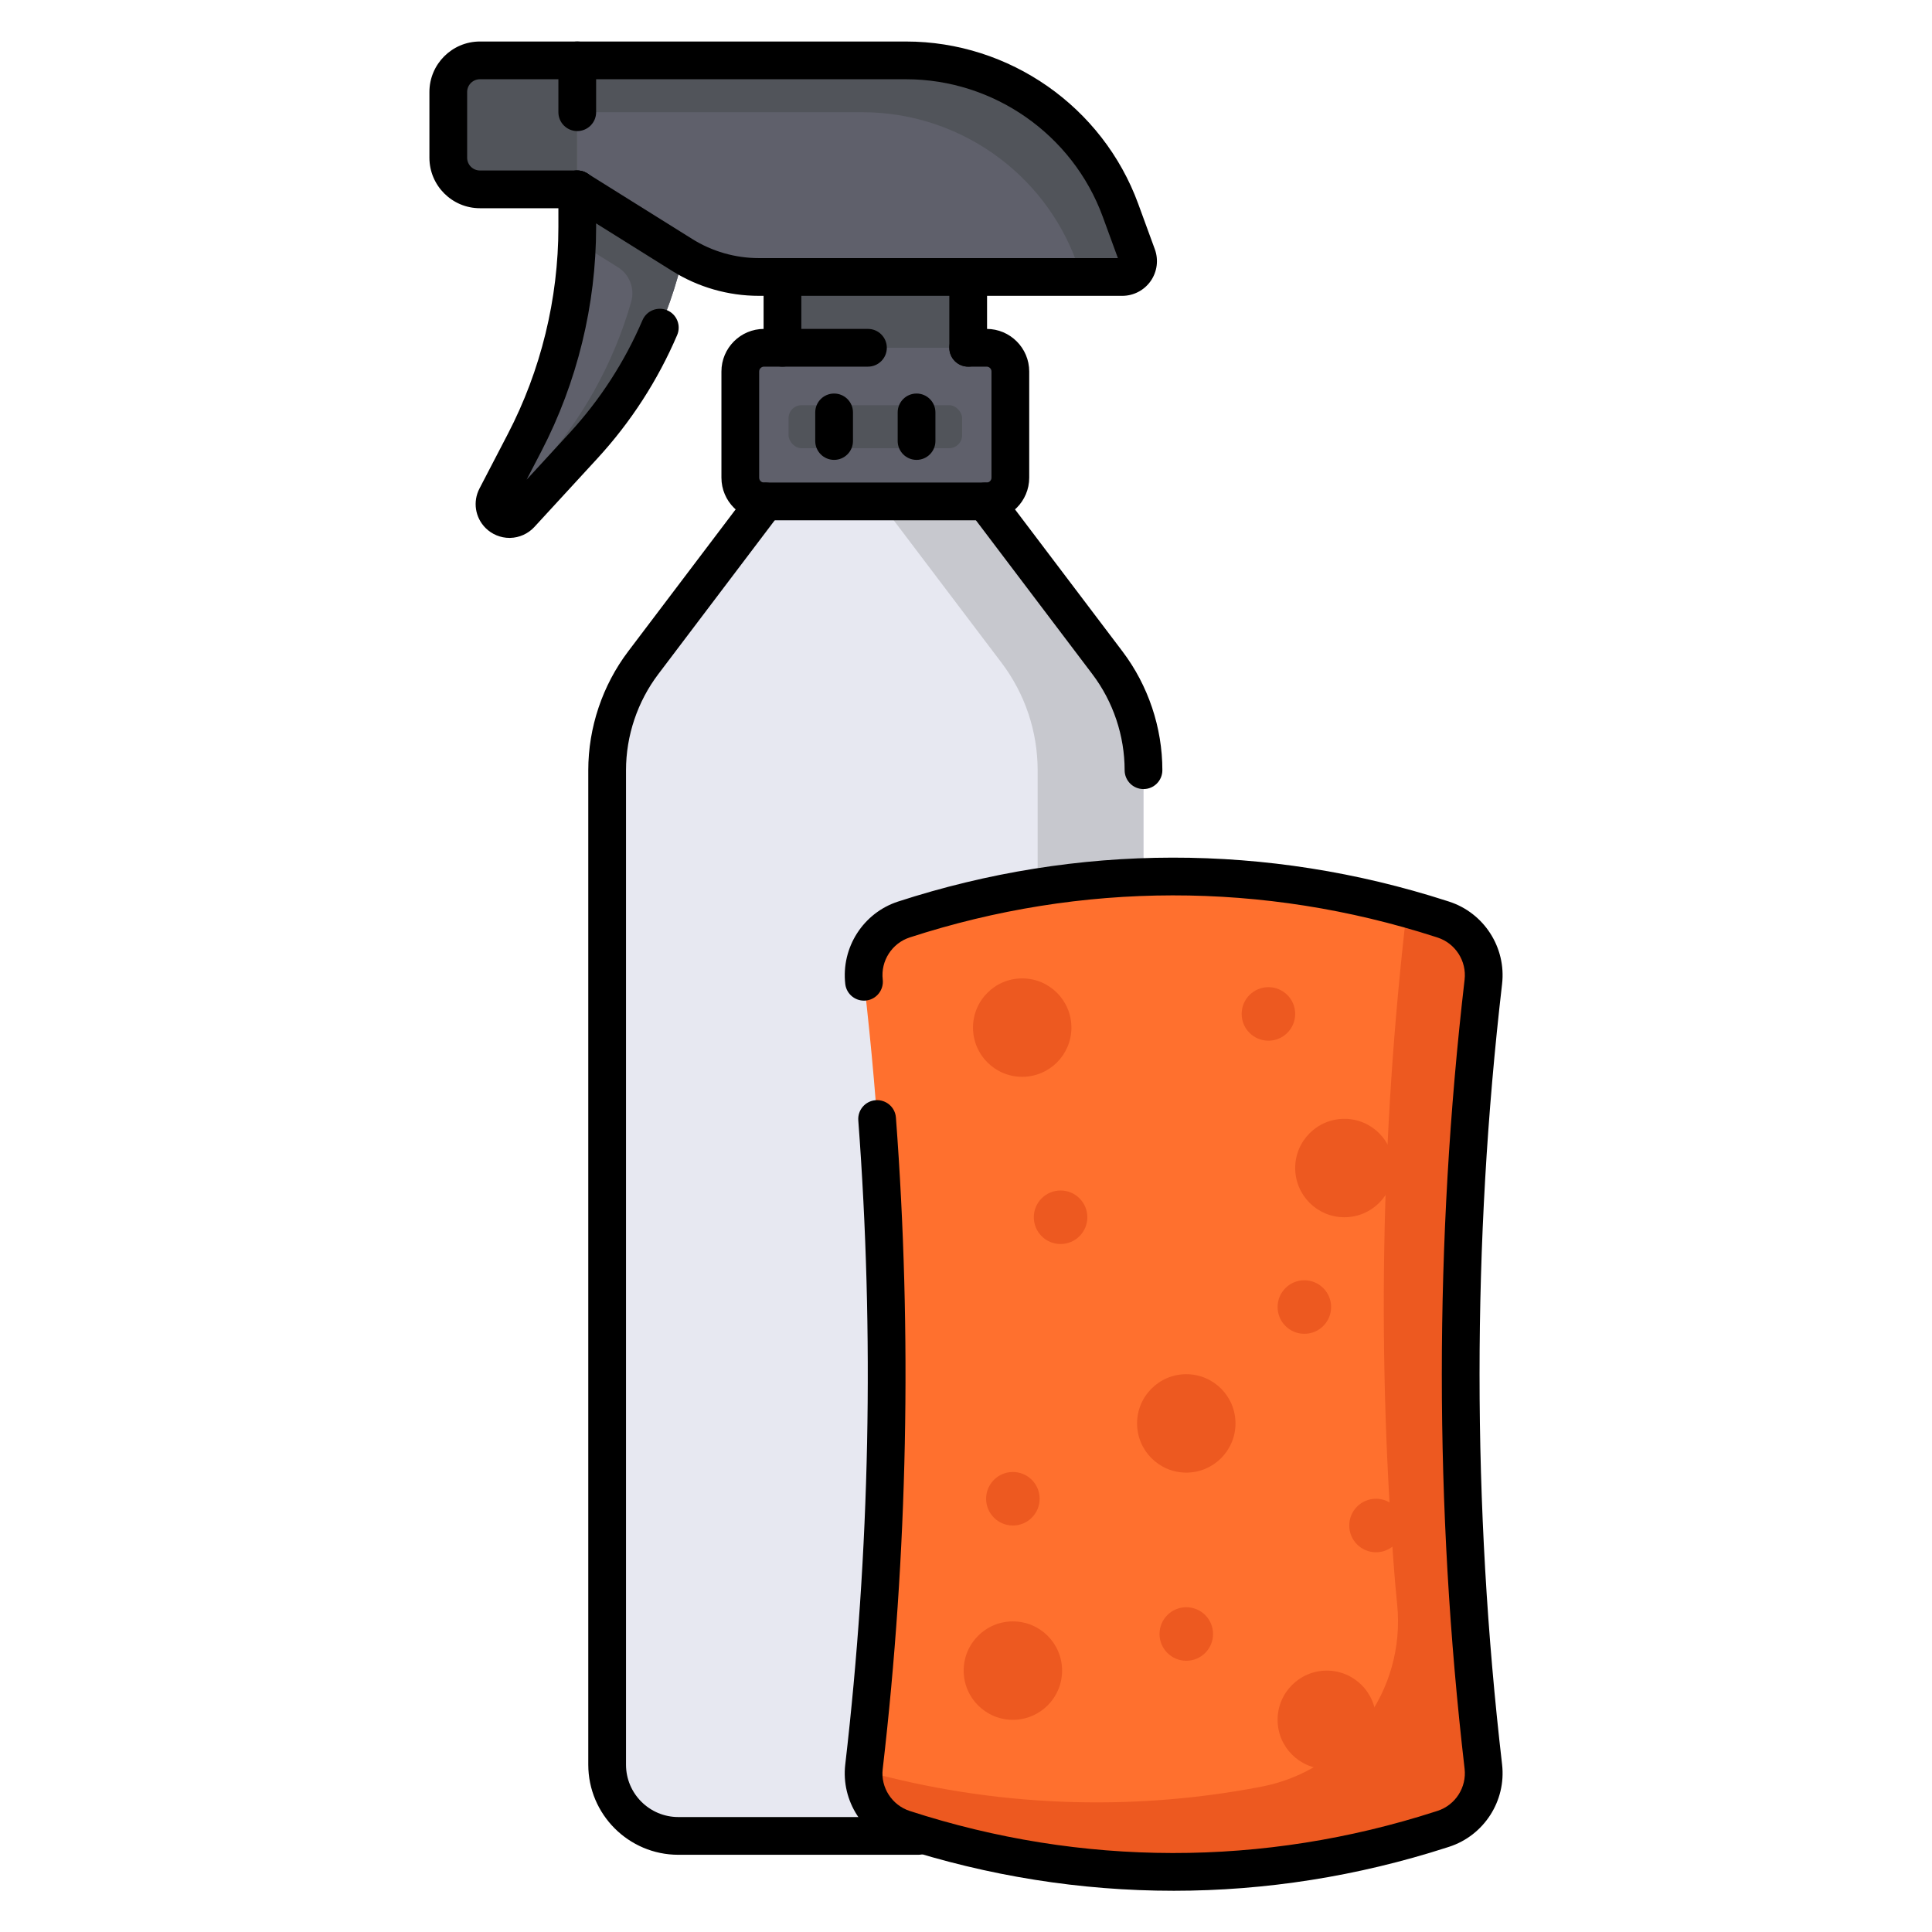 <?xml version="1.0" encoding="UTF-8"?>
<svg id="Layer_1" data-name="Layer 1" xmlns="http://www.w3.org/2000/svg" viewBox="0 0 512 512">
  <defs>
    <style>
      .cls-1 {
        fill: #e7e8f1;
      }

      .cls-2 {
        fill: #ed5920;
      }

      .cls-3 {
        fill: #ff702e;
      }

      .cls-4 {
        fill: #c7c8ce;
      }

      .cls-5 {
        fill: #5f606b;
      }

      .cls-6 {
        fill: #51545a;
      }
    </style>
  </defs>
  <path class="cls-1" d="M202.825,132.879l-32.369,42.773c-6.2,8.193-9.555,18.187-9.555,28.462V467.671c0,10.419,8.447,18.866,18.866,18.866h104.407c10.419,0,18.866-8.447,18.866-18.866V204.114c0-10.275-3.355-20.268-9.555-28.462l-32.369-42.774"/>
  <path class="cls-4" d="M293.484,175.653l-32.369-42.773h-28.055l32.369,42.773c6.2,8.193,9.555,18.187,9.555,28.462V467.671c0,10.419-8.447,18.866-18.866,18.866h28.055c10.419,0,18.866-8.447,18.866-18.866V204.114c0-10.275-3.355-20.268-9.555-28.462Z"/>
  <g>
    <path class="cls-3" d="M382.484,484.661l-.56,.181c-46.293,14.933-96.118,14.876-142.377-.162l-0-0c-7.003-2.276-11.429-9.175-10.581-16.489l.003-.029c8.014-69.091,8.014-138.877,0-207.968l-.003-.029c-.848-7.315,3.578-14.213,10.581-16.489l0-0c46.259-15.038,96.084-15.095,142.377-.162l.56,.181c7.021,2.265,11.464,9.173,10.614,16.5v0c-8.014,69.091-8.014,138.877-0,207.968v0c.85,7.328-3.594,14.236-10.614,16.5Z"/>
    <path class="cls-2" d="M393.099,468.161c-8.014-69.091-8.014-138.877,0-207.968v-1.336c0-6.998-4.514-13.197-11.174-15.345h-0c-3.025-.976-6.067-1.884-9.12-2.732-.017,.356-.035,.712-.077,1.07l-0,0c-6.86,59.141-7.848,118.792-2.964,178.08,.109,1.319,.279,3.092,.493,5.176,2.364,23.038-13.285,44.065-36.035,48.4-.097,.019-.193,.037-.286,.054-34.799,6.64-70.749,5.2-105.045-4.307-.325,6.911,3.995,13.261,10.657,15.427l0,0c46.259,15.038,96.084,15.095,142.377,.162h0c6.66-2.148,11.174-8.347,11.174-15.345v-1.336Z"/>
    <circle class="cls-2" cx="345.668" cy="346.378" r="7.093"/>
    <circle class="cls-2" cx="268.423" cy="397.184" r="7.093"/>
    <circle class="cls-2" cx="336.144" cy="268.7" r="7.093"/>
    <circle class="cls-2" cx="356.278" cy="309.544" r="13.041"/>
    <circle class="cls-2" cx="314.378" cy="377.218" r="13.041"/>
    <circle class="cls-2" cx="270.894" cy="272.326" r="13.041"/>
    <circle class="cls-2" cx="351.617" cy="455.77" r="13.041"/>
    <circle class="cls-2" cx="268.423" cy="442.728" r="13.041"/>
    <circle class="cls-2" cx="281.064" cy="322.586" r="7.093"/>
    <circle class="cls-2" cx="314.378" cy="433.025" r="7.093"/>
    <circle class="cls-2" cx="364.658" cy="404.276" r="7.093"/>
    <path d="M310.982,501.073c-24.559,0-49.113-3.879-72.981-11.639-9.231-3.001-15.12-12.178-14.002-21.82,.003-.028,.011-.086,.015-.114,6.545-56.431,7.706-113.849,3.442-170.575-.207-2.754,1.858-5.154,4.611-5.361,2.782-.188,5.153,1.859,5.361,4.611,4.311,57.359,3.136,115.418-3.492,172.562-.003,.028-.011,.086-.015,.114-.562,4.846,2.45,9.538,7.171,11.073,45.548,14.808,93.714,14.863,139.296,.158l.562-.181c4.734-1.527,7.755-6.223,7.182-11.165-8.048-69.381-8.048-139.739,0-209.121,.573-4.942-2.447-9.638-7.183-11.165l-.56-.181c-45.582-14.704-93.752-14.648-139.297,.158-4.721,1.535-7.732,6.228-7.16,11.158,.316,2.727-1.623,5.213-4.347,5.553-2.725,.341-5.209-1.566-5.572-4.286l-.004-.029c-1.129-9.728,4.76-18.904,13.991-21.905,47.561-15.462,97.858-15.52,145.458-.166l.56,.181c9.26,2.987,15.167,12.17,14.047,21.835-7.96,68.617-7.96,138.2,0,206.816,1.12,9.665-4.787,18.848-14.046,21.835l-.562,.181c-23.711,7.648-48.096,11.473-72.476,11.473Z"/>
  </g>
  <path class="cls-6" d="M127.183,16h25.796V50.181h-25.796c-4.628,0-8.385-3.757-8.385-8.385V24.385c0-4.628,3.757-8.385,8.385-8.385Z"/>
  <path class="cls-5" d="M152.978,50.181l27.825,17.394c6.089,3.806,13.124,5.824,20.305,5.824h96.303c2.913,0,4.938-2.898,3.937-5.633l-4.409-12.048c-8.729-23.854-31.427-39.718-56.828-39.718h-87.133V50.181Z"/>
  <rect class="cls-3" x="194.431" y="92.873" width="75.079" height="41.467"/>
  <rect class="cls-6" x="207.36" y="73.399" width="49.221" height="19.474"/>
  <path class="cls-5" d="M152.978,50.181v10.002c0,19.894-4.791,39.495-13.968,57.145l-7.507,14.438c-.797,1.532-.508,3.404,.713,4.625h0c1.592,1.592,4.189,1.538,5.713-.12l16.692-18.153c11.652-12.671,20.182-27.89,24.912-44.442l1.687-5.906-28.244-17.59Z"/>
  <rect class="cls-5" x="196.186" y="92.164" width="71.568" height="40.715" rx="6.289" ry="6.289"/>
  <rect class="cls-6" x="208.975" y="107.382" width="45.99" height="11.4" rx="3.436" ry="3.436"/>
  <g>
    <path d="M221.046,121.874c-2.762,0-5-2.239-5-5v-7.583c0-2.761,2.238-5,5-5s5,2.239,5,5v7.583c0,2.761-2.238,5-5,5Z"/>
    <path d="M242.895,121.874c-2.762,0-5-2.239-5-5v-7.583c0-2.761,2.238-5,5-5s5,2.239,5,5v7.583c0,2.761-2.238,5-5,5Z"/>
  </g>
  <path d="M261.466,137.879h-58.991c-6.225,0-11.288-5.064-11.288-11.289v-28.138c0-6.225,5.063-11.289,11.288-11.289h27.542c2.762,0,5,2.239,5,5s-2.238,5-5,5h-27.542c-.71,0-1.288,.578-1.288,1.289v28.138c0,.71,.578,1.289,1.288,1.289h58.991c.71,0,1.288-.578,1.288-1.289v-28.138c0-.71-.578-1.289-1.288-1.289h-4.886c-2.762,0-5-2.239-5-5s2.238-5,5-5h4.886c6.225,0,11.288,5.064,11.288,11.289v28.138c0,6.225-5.063,11.289-11.288,11.289Z"/>
  <path class="cls-6" d="M152.978,50.181v10.002c0,1.296-.023,2.59-.063,3.883l10.833,6.747c3.086,1.922,4.525,5.657,3.526,9.153v0c-4.73,16.553-13.261,31.772-24.914,44.445l-10.562,11.486c.35,.488,.813,.911,1.421,1.214,1.64,.815,3.638,.328,4.877-1.019l16.528-17.974c11.651-12.671,20.182-27.889,24.91-44.44l1.687-5.906-28.243-17.59Z"/>
  <path class="cls-6" d="M301.348,67.765l-4.409-12.048c-8.729-23.854-31.427-39.718-56.828-39.718h-87.133v13.736h75.493c25.401,0,48.099,15.864,56.828,39.718l1.444,3.945h10.667c2.913,0,4.938-2.898,3.937-5.633Z"/>
  <path d="M152.979,55.181h-25.796c-7.381,0-13.385-6.004-13.385-13.385V24.385c0-7.38,6.004-13.385,13.385-13.385h25.796c2.762,0,5,2.239,5,5v13.736c0,2.761-2.238,5-5,5s-5-2.239-5-5v-8.736h-20.796c-1.866,0-3.385,1.519-3.385,3.385v17.411c0,1.866,1.519,3.385,3.385,3.385h25.796c2.762,0,5,2.239,5,5s-2.238,5-5,5Z"/>
  <path d="M297.411,78.399h-96.304c-8.125,0-16.063-2.277-22.955-6.584l-27.824-17.394c-2.342-1.464-3.053-4.549-1.589-6.89,1.463-2.342,4.548-3.053,6.89-1.589l27.824,17.394c5.301,3.313,11.405,5.064,17.654,5.064h95.147l-4.011-10.963c-7.976-21.793-28.926-36.436-52.133-36.436h-87.133c-2.762,0-5-2.239-5-5s2.238-5,5-5h87.133c27.387,0,52.111,17.28,61.523,43l4.408,12.048c1.031,2.817,.62,5.967-1.098,8.425-1.719,2.458-4.535,3.926-7.534,3.926Z"/>
  <path d="M135.02,142.551c-2.363,0-4.664-.95-6.338-2.624-2.777-2.778-3.425-6.984-1.614-10.468l7.507-14.438c8.77-16.866,13.404-35.829,13.404-54.838v-10.002c0-2.761,2.238-5,5-5s5,2.239,5,5v10.002c0,20.609-5.025,41.166-14.531,59.452l-3.891,7.482,11.386-12.382c8.106-8.816,14.606-18.867,19.321-29.874,1.086-2.539,4.023-3.714,6.564-2.627,2.538,1.087,3.715,4.026,2.627,6.565-5.16,12.049-12.276,23.053-21.151,32.705l-16.692,18.153c-1.645,1.788-3.979,2.842-6.407,2.893-.062,.001-.123,.002-.185,.002Z"/>
  <path d="M256.58,97.165c-2.762,0-5-2.239-5-5v-18.766c0-2.761,2.238-5,5-5s5,2.239,5,5v18.766c0,2.761-2.238,5-5,5Z"/>
  <path d="M207.36,97.165c-2.762,0-5-2.239-5-5v-18.766c0-2.761,2.238-5,5-5s5,2.239,5,5v18.766c0,2.761-2.238,5-5,5Z"/>
  <path d="M303.04,209.114c-2.762,0-5-2.239-5-5,0-9.128-3.034-18.165-8.543-25.444l-32.369-42.773c-1.666-2.202-1.231-5.338,.97-7.004,2.204-1.666,5.339-1.232,7.005,.97l32.369,42.773c6.815,9.006,10.568,20.186,10.568,31.479,0,2.761-2.238,5-5,5Z"/>
  <path d="M243.368,491.537h-63.602c-13.16,0-23.866-10.706-23.866-23.866V204.114c0-11.293,3.753-22.473,10.568-31.479l32.369-42.773c1.666-2.202,4.802-2.637,7.005-.97,2.201,1.666,2.636,4.802,.97,7.004l-32.369,42.773c-5.509,7.28-8.543,16.316-8.543,25.444V467.671c0,7.646,6.221,13.866,13.866,13.866h63.602c2.762,0,5,2.238,5,5s-2.238,5-5,5Z"/>
</svg>